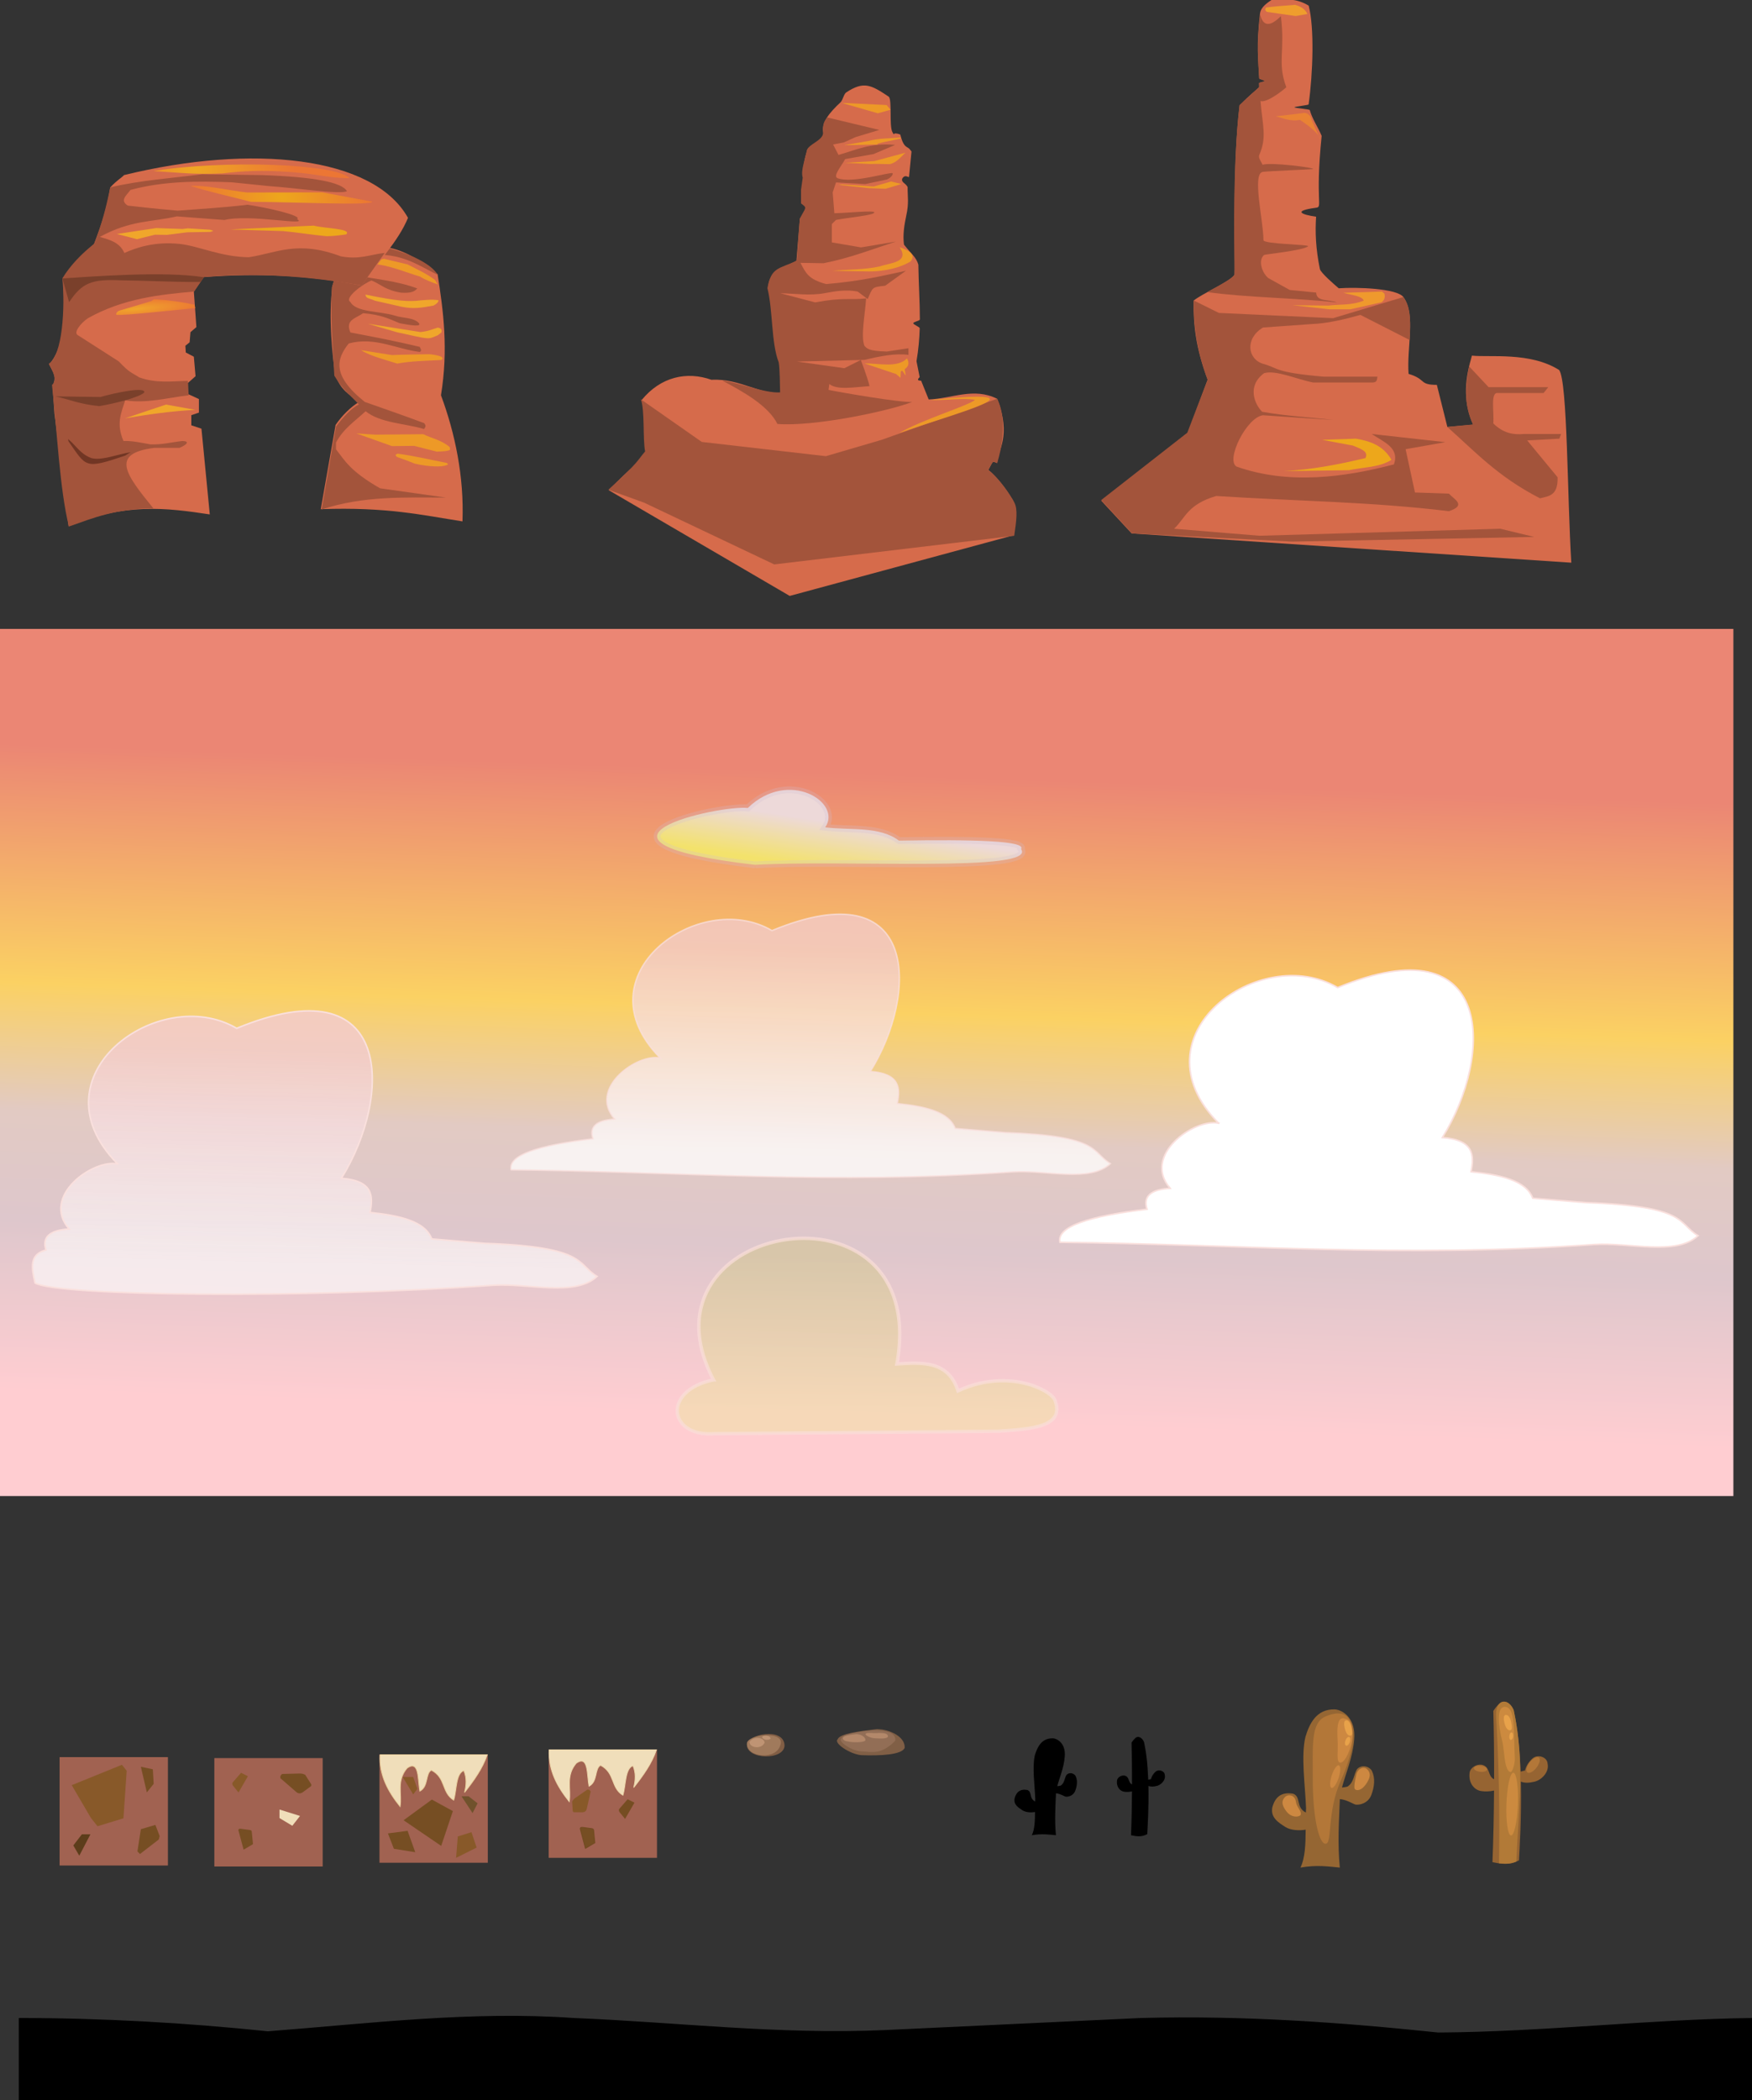 <?xml version="1.0" encoding="UTF-8" standalone="no"?>
<!-- Created with Inkscape (http://www.inkscape.org/) -->

<svg
   xmlns:dc="http://purl.org/dc/elements/1.1/"
   xmlns:cc="http://creativecommons.org/ns#"
   xmlns:rdf="http://www.w3.org/1999/02/22-rdf-syntax-ns#"
   xmlns:svg="http://www.w3.org/2000/svg"
   xmlns="http://www.w3.org/2000/svg"
   xmlns:xlink="http://www.w3.org/1999/xlink"
   xmlns:sodipodi="http://sodipodi.sourceforge.net/DTD/sodipodi-0.dtd"
   xmlns:inkscape="http://www.inkscape.org/namespaces/inkscape"
   width="1035"
   height="1240"
   viewBox="0 0 1035 1240"
   id="svg2"
   version="1.1"
   inkscape:version="0.91 r13725"
   sodipodi:docname="Background 3.svg">
  <rect x="0" y="0" width="1035" height="1240" fill="#333333" stroke="none"/>
  <defs
     id="defs4">
    <inkscape:path-effect
       bendpath-nodetypes="cc"
       vertical="false"
       scale_y_rel="false"
       prop_scale="1"
       bendpath="m 323.067,1873.807 c 98.506,-31.326 197.012,-28.596 295.517,34"
       is_visible="true"
       id="path-effect7058"
       effect="bend_path" />
    <linearGradient
       id="linearGradient4734"
       inkscape:collect="always">
      <stop
         id="stop4736"
         offset="0"
         style="stop-color:#eda71b;stop-opacity:1" />
      <stop
         id="stop4738"
         offset="1"
         style="stop-color:#ec7634;stop-opacity:1" />
    </linearGradient>
    <inkscape:path-effect
       bendpath-nodetypes="cc"
       vertical="false"
       scale_y_rel="false"
       prop_scale="1"
       bendpath="m 323.067,1873.807 c 98.506,-31.326 197.012,-28.596 295.517,34"
       is_visible="true"
       id="path-effect4446"
       effect="bend_path" />
    <inkscape:path-effect
       effect="bend_path"
       id="path-effect4395"
       is_visible="true"
       bendpath="m 323.067,1873.807 c 98.506,-31.326 197.012,-28.596 295.517,34"
       prop_scale="1"
       scale_y_rel="false"
       vertical="false"
       bendpath-nodetypes="cc" />
    <linearGradient
       inkscape:collect="always"
       id="linearGradient4610">
      <stop
         style="stop-color:#f3e26c;stop-opacity:1"
         offset="0"
         id="stop4612" />
      <stop
         style="stop-color:#edd9d9;stop-opacity:1"
         offset="1"
         id="stop4614" />
    </linearGradient>
    <linearGradient
       id="linearGradient4596"
       inkscape:collect="always">
      <stop
         id="stop4598"
         offset="0"
         style="stop-color:#f2cbcf;stop-opacity:0.817" />
      <stop
         id="stop4600"
         offset="1"
         style="stop-color:#ffffff;stop-opacity:0.611" />
    </linearGradient>
    <linearGradient
       inkscape:collect="always"
       id="linearGradient4568">
      <stop
         style="stop-color:#f2cbcf;stop-opacity:1"
         offset="0"
         id="stop4570" />
      <stop
         style="stop-color:#ffffff;stop-opacity:1"
         offset="1"
         id="stop4572" />
    </linearGradient>
    <linearGradient
       inkscape:collect="always"
       id="linearGradient4560">
      <stop
         style="stop-color:#d5c69d;stop-opacity:1"
         offset="0"
         id="stop4562" />
      <stop
         style="stop-color:#f2dcae;stop-opacity:1"
         offset="1"
         id="stop4564" />
    </linearGradient>
    <linearGradient
       inkscape:collect="always"
       id="linearGradient5599">
      <stop
         style="stop-color:#eb8674;stop-opacity:1"
         offset="0"
         id="stop5601" />
      <stop
         id="stop4618"
         offset="0.369"
         style="stop-color:#fbd163;stop-opacity:1" />
      <stop
         id="stop5607"
         offset="0.566"
         style="stop-color:#e2cac3;stop-opacity:1" />
      <stop
         style="stop-color:#dec7cc;stop-opacity:1"
         offset="0.736"
         id="stop5609" />
      <stop
         style="stop-color:#ffcdd1;stop-opacity:1"
         offset="1"
         id="stop5603" />
    </linearGradient>
    <linearGradient
       inkscape:collect="always"
       id="linearGradient5336">
      <stop
         style="stop-color:#f0a62b;stop-opacity:1;"
         offset="0"
         id="stop5338" />
      <stop
         style="stop-color:#ec7933;stop-opacity:1"
         offset="1"
         id="stop5340" />
    </linearGradient>
    <linearGradient
       inkscape:collect="always"
       id="linearGradient5320">
      <stop
         style="stop-color:#efa723;stop-opacity:1;"
         offset="0"
         id="stop5322" />
      <stop
         style="stop-color:#ec7634;stop-opacity:1"
         offset="1"
         id="stop5324" />
    </linearGradient>
    <clipPath
       clipPathUnits="userSpaceOnUse"
       id="clipPath4160">
      <rect
         style="opacity:0.234;fill:#5b6e89;fill-opacity:1;stroke:none;stroke-width:0.4;stroke-linecap:round;stroke-linejoin:miter;stroke-miterlimit:4;stroke-dasharray:none;stroke-opacity:1"
         id="rect4162"
         width="602.143"
         height="403.357"
         x="-1474.286"
         y="840.934"
         ry="1.25" />
    </clipPath>
    <linearGradient
       inkscape:collect="always"
       xlink:href="#linearGradient5599"
       id="linearGradient5605"
       x1="521.674"
       y1="625.752"
       x2="508.571"
       y2="1006.648"
       gradientUnits="userSpaceOnUse"
       gradientTransform="translate(-11.429,-356.668)" />
    <linearGradient
       inkscape:collect="always"
       xlink:href="#linearGradient4568"
       id="linearGradient4578"
       gradientUnits="userSpaceOnUse"
       gradientTransform="matrix(0.856,0,0,0.856,-525.886,-122.148)"
       x1="1140"
       y1="578.076"
       x2="1137.143"
       y2="718.076" />
    <linearGradient
       inkscape:collect="always"
       xlink:href="#linearGradient4596"
       id="linearGradient4594"
       gradientUnits="userSpaceOnUse"
       gradientTransform="matrix(0.911,0,0,0.911,-905.573,-95.71)"
       x1="1140"
       y1="578.076"
       x2="1137.143"
       y2="718.076" />
    <linearGradient
       inkscape:collect="always"
       xlink:href="#linearGradient4610"
       id="linearGradient4622"
       gradientUnits="userSpaceOnUse"
       gradientTransform="translate(-1121.085,-565.08)"
       x1="1585.714"
       y1="886.648"
       x2="1590"
       y2="859.505" />
    <clipPath
       clipPathUnits="userSpaceOnUse"
       id="clipPath4441">
      <rect
         style="opacity:0.409;fill:#563636;fill-opacity:1;stroke:none;stroke-width:4;stroke-linecap:round;stroke-linejoin:miter;stroke-miterlimit:4;stroke-dasharray:none;stroke-opacity:1"
         id="rect4443"
         width="811.429"
         height="608.571"
         x="3005.714"
         y="2269.505" />
    </clipPath>
    <linearGradient
       inkscape:collect="always"
       xlink:href="#linearGradient4560"
       id="linearGradient4722"
       gradientUnits="userSpaceOnUse"
       gradientTransform="matrix(0.804,0,0,0.804,-233.996,-485.278)"
       x1="884.286"
       y1="1293.791"
       x2="882.857"
       y2="1403.791" />
    <radialGradient
       inkscape:collect="always"
       xlink:href="#linearGradient4734"
       id="radialGradient7060"
       gradientUnits="userSpaceOnUse"
       gradientTransform="matrix(1.149,0.226,-0.194,0.809,-113.866,77.645)"
       cx="929.254"
       cy="1278.684"
       fx="929.254"
       fy="1278.684"
       r="45.962" />
    <radialGradient
       inkscape:collect="always"
       xlink:href="#linearGradient5320"
       id="radialGradient7062"
       gradientUnits="userSpaceOnUse"
       gradientTransform="matrix(0.863,0.688,-0.571,0.715,610.595,-203.792)"
       cx="884.894"
       cy="1260.165"
       fx="884.894"
       fy="1260.165"
       r="58.075" />
    <radialGradient
       inkscape:collect="always"
       xlink:href="#linearGradient5336"
       id="radialGradient7064"
       gradientUnits="userSpaceOnUse"
       gradientTransform="matrix(1.569,-0.124,0.018,0.228,-732.316,1188.484)"
       cx="846.429"
       cy="1336.189"
       fx="846.429"
       fy="1336.189"
       r="23.17" />
  </defs>
  <sodipodi:namedview
     id="base"
     pagecolor="#ffffff"
     bordercolor="#666666"
     borderopacity="1.0"
     inkscape:pageopacity="0.0"
     inkscape:pageshadow="2"
     inkscape:zoom="0.35355339"
     inkscape:cx="497.36501"
     inkscape:cy="471.92667"
     inkscape:document-units="px"
     inkscape:current-layer="layer1"
     showgrid="false"
     units="px"
     inkscape:snap-bbox="true"
     inkscape:bbox-nodes="true"
     inkscape:snap-global="false"
     inkscape:window-width="1366"
     inkscape:window-height="705"
     inkscape:window-x="-8"
     inkscape:window-y="-8"
     inkscape:window-maximized="1"
     showguides="false">
    <sodipodi:guide
       position="2206.173,-2012.224"
       orientation="1,0"
       id="guide5366" />
  </sodipodi:namedview>
  <g
     inkscape:label="Layer 1"
     inkscape:groupmode="layer"
     id="layer1"
     transform="translate(0,187.638)">
    <rect
       style="opacity:1;fill:url(#linearGradient5605);fill-opacity:1;stroke:none;stroke-width:0.5;stroke-linecap:round;stroke-linejoin:miter;stroke-miterlimit:4;stroke-dasharray:none;stroke-opacity:1"
       id="rect5589"
       width="1024"
       height="512"
       x="0"
       y="183.694"
       inkscape:export-filename="C:\Users\Vishwjeet\Downloads\Game-Graphics\my-background\bg_4\background.png"
       inkscape:export-xdpi="90.000008"
       inkscape:export-ydpi="90.000008" />
    <path
       sodipodi:nodetypes="cccccccccccc"
       inkscape:connector-curvature="0"
       id="path4576"
       d="m 390.008,437.045 c -48.296,-48.867 23.128,-100.472 66.047,-75.22 87.788,-36.308 86.314,37.967 58.097,83.17 17.378,1.287 17.825,9.628 15.9,18.958 16.573,1.669 30.606,4.926 34.247,14.677 l 29.354,2.446 c 56.96,1.954 50.892,11.411 62.378,18.346 -12.211,11.362 -38.02,3.687 -57.485,4.892 -106.87,7.596 -198.411,-0.137 -296.6,-1.223 -1.96,-8.696 16.047,-14.54 48.312,-18.346 -2.299,-7.163 2.095,-10.979 12.842,-11.619 -15.869,-18.161 13.28,-38.916 26.908,-36.081 z"
       style="opacity:0.754;fill:url(#linearGradient4578);fill-opacity:1;fill-rule:evenodd;stroke:#fae0dd;stroke-width:0.856px;stroke-linecap:butt;stroke-linejoin:miter;stroke-opacity:1"
       inkscape:export-filename="C:\Users\Vishwjeet\Downloads\Game-Graphics\my-background\bg_4\cloud3.png"
       inkscape:export-xdpi="90.000008"
       inkscape:export-ydpi="90.000008" />
    <path
       style="fill:#ffffff;fill-opacity:1;fill-rule:evenodd;stroke:#fae0dd;stroke-width:0.911px;stroke-linecap:butt;stroke-linejoin:miter;stroke-opacity:1"
       d="m 719.92,475.557 c -51.416,-52.025 24.622,-106.964 70.315,-80.08 93.461,-38.654 91.891,40.421 61.851,88.544 18.501,1.37 18.977,10.25 16.928,20.183 17.643,1.777 32.584,5.244 36.459,15.626 l 31.251,2.604 c 60.64,2.08 54.181,12.149 66.408,19.532 -13,12.097 -40.476,3.925 -61.2,5.208 -113.776,8.087 -211.232,-0.146 -315.765,-1.302 -2.087,-9.258 17.084,-15.479 51.434,-19.532 -2.447,-7.626 2.231,-11.689 13.672,-12.37 -16.894,-19.335 14.138,-41.431 28.647,-38.413 z"
       id="path4580"
       inkscape:connector-curvature="0"
       sodipodi:nodetypes="cccccccccccc" />
    <path
       sodipodi:nodetypes="cccccccccccc"
       inkscape:connector-curvature="0"
       id="path4592"
       d="m 69.502,499.616 c -51.416,-52.025 24.622,-106.964 70.315,-80.08 93.461,-38.654 91.891,40.421 61.851,88.544 18.501,1.37 18.977,10.25 16.928,20.183 17.643,1.777 32.584,5.244 36.46,15.626 l 31.251,2.604 c 60.64,2.08 54.181,12.149 66.408,19.532 -13,12.097 -40.476,3.925 -61.2,5.208 -113.776,8.087 -257.191,6.347 -270.813,-1.302 -2.087,-9.258 -3.475,-16.864 6.482,-19.532 -2.447,-7.626 2.231,-11.689 13.672,-12.37 -16.894,-19.335 14.138,-41.431 28.647,-38.413 z"
       style="fill:url(#linearGradient4594);fill-opacity:1;fill-rule:evenodd;stroke:#fae0dd;stroke-width:0.911px;stroke-linecap:butt;stroke-linejoin:miter;stroke-opacity:1"
       inkscape:export-filename="C:\Users\Vishwjeet\Downloads\Game-Graphics\my-background\bg_4\cloud2.png"
       inkscape:export-xdpi="90.000008"
       inkscape:export-ydpi="90.000008" />
    <path
       sodipodi:nodetypes="cccccc"
       inkscape:connector-curvature="0"
       id="path4620"
       d="m 446.058,322.996 c -118.249,-13.768 -21.492,-35.461 -4.286,-33.571 24.104,-23.4 55.967,-3.262 45.714,11.429 14.902,1.862 32.077,-0.82 43.571,7.857 44.038,-0.732 75.478,0.047 72.143,5 9.802,13.872 -104.629,6.198 -157.143,9.286 z"
       style="fill:url(#linearGradient4622);fill-opacity:1;fill-rule:evenodd;stroke:#cfbbcf;stroke-width:4;stroke-linecap:butt;stroke-linejoin:miter;stroke-miterlimit:4;stroke-dasharray:none;stroke-opacity:0.251"
       inkscape:export-filename="C:\Users\Vishwjeet\Downloads\Game-Graphics\my-background\bg_4\cloud1.png"
       inkscape:export-xdpi="90.000008"
       inkscape:export-ydpi="90.000008" />
    <g
       id="g4632"
       transform="translate(1767.517,-809.575)"
       inkscape:export-filename="C:\Users\Vishwjeet\Downloads\Game-Graphics\my-background\bg_4\rock1.png"
       inkscape:export-xdpi="90.000008"
       inkscape:export-ydpi="90.000008">
      <path
         sodipodi:nodetypes="ccccc"
         inkscape:connector-curvature="0"
         id="path4624"
         d="m -1272.614,1648.865 c -2.731,2.193 7.254,8.834 13.864,9.39 11.063,0.45 24.103,-0.181 25.671,-4.329 0.417,-6.234 -8.35,-10.967 -16.385,-11.028 -10.042,1.126 -22.257,2.696 -23.149,5.967 z"
         style="fill:#805f46;fill-opacity:1;fill-rule:evenodd;stroke:none;stroke-width:1px;stroke-linecap:butt;stroke-linejoin:miter;stroke-opacity:1" />
      <path
         style="fill:#926e56;fill-opacity:1;fill-rule:evenodd;stroke:none;stroke-width:1px;stroke-linecap:butt;stroke-linejoin:miter;stroke-opacity:1"
         d="m -1270.532,1648.346 c -2.218,1.781 5.893,7.176 11.263,7.629 3.71,0.201 7.891,0.95 11.559,-0.168 3.936,-1.2 7.938,-4.659 9.117,-6.25 0.339,-5.065 -6.605,-6.01 -13.133,-6.059 -8.158,0.915 -18.082,2.19 -18.807,4.848 z"
         id="path4630"
         inkscape:connector-curvature="0"
         sodipodi:nodetypes="ccsccc" />
      <path
         style="fill:#b3886a;fill-opacity:1;fill-rule:evenodd;stroke:none;stroke-width:1px;stroke-linecap:butt;stroke-linejoin:miter;stroke-opacity:1"
         d="m -1269.351,1647.821 c -0.904,0.726 0.394,2.122 2.583,2.307 2.428,0.679 9.681,0.877 10.512,-0.63 0.138,-2.065 -2.766,-3.633 -5.427,-3.653 -3.326,0.373 -7.372,0.893 -7.667,1.976 z"
         id="path4626"
         inkscape:connector-curvature="0"
         sodipodi:nodetypes="ccccc" />
      <path
         sodipodi:nodetypes="ccccc"
         inkscape:connector-curvature="0"
         id="path4628"
         d="m -1256.048,1645.678 c -0.904,0.726 2.715,2.39 4.904,2.575 2.428,0.143 7.36,0.609 8.19,-0.898 0.138,-2.065 -2.677,-2.204 -5.338,-2.224 -3.326,0.373 -7.461,-0.536 -7.757,0.548 z"
         style="fill:#b3886a;fill-opacity:1;fill-rule:evenodd;stroke:none;stroke-width:1px;stroke-linecap:butt;stroke-linejoin:miter;stroke-opacity:1" />
    </g>
    <g
       id="g4646"
       transform="translate(1673.149,-804.228)"
       inkscape:export-filename="C:\Users\Vishwjeet\Downloads\Game-Graphics\my-background\bg_4\rock2.png"
       inkscape:export-xdpi="90.000008"
       inkscape:export-ydpi="90.000008">
      <path
         sodipodi:nodetypes="ccc"
         inkscape:connector-curvature="0"
         id="path4638"
         d="m -1231.906,1646.704 c -0.132,9 22.223,9.358 22.223,0.379 -0.47,-10.968 -22.283,-6.451 -22.223,-0.379 z"
         style="fill:#815e45;fill-opacity:1;fill-rule:evenodd;stroke:none;stroke-width:1px;stroke-linecap:butt;stroke-linejoin:miter;stroke-opacity:1" />
      <path
         style="fill:#a07a5c;fill-opacity:1;fill-rule:evenodd;stroke:none;stroke-width:1px;stroke-linecap:butt;stroke-linejoin:miter;stroke-opacity:1"
         d="m -1231.906,1646.08 c -0.119,8.107 16.915,9.983 19.662,1.145 3.702,-9.151 -19.725,-6.614 -19.662,-1.145 z"
         id="path4640"
         inkscape:connector-curvature="0"
         sodipodi:nodetypes="ccc" />
      <path
         sodipodi:nodetypes="ccc"
         inkscape:connector-curvature="0"
         id="path4642"
         d="m -1230.402,1645.08 c 2.43,-3.424 8.336,-2.987 8.979,0.387 -1.974,4.382 -9.05,3.055 -8.979,-0.387 z"
         style="fill:#bf9474;fill-opacity:1;fill-rule:evenodd;stroke:none;stroke-width:1px;stroke-linecap:butt;stroke-linejoin:miter;stroke-opacity:1" />
      <path
         style="fill:#bf9474;fill-opacity:1;fill-rule:evenodd;stroke:none;stroke-width:1px;stroke-linecap:butt;stroke-linejoin:miter;stroke-opacity:1"
         d="m -1222.833,1641.918 c 1.897,-1.127 5.085,-0.223 4.892,1.259 -1.801,1.581 -5.49,0.164 -4.892,-1.259 z"
         id="path4644"
         inkscape:connector-curvature="0"
         sodipodi:nodetypes="ccc" />
    </g>
    <path
       sodipodi:nodetypes="ccccccc"
       inkscape:connector-curvature="0"
       id="path4720"
       d="m 421.503,627.093 c -49.245,-94.159 128.888,-123.808 108.341,-9.39 15.159,-0.945 30.352,-1.958 36.114,15.89 27.979,-13.058 53.131,-1.666 57.06,5.056 6.663,16.396 -13.641,17.382 -33.225,18.779 l -167.568,1.444 c -27.431,2.147 -31.197,-25.501 -0.722,-31.78 z"
       style="opacity:0.722;fill:url(#linearGradient4722);fill-opacity:1;fill-rule:evenodd;stroke:#f9ddd8;stroke-width:2.022px;stroke-linecap:butt;stroke-linejoin:miter;stroke-opacity:1"
       inkscape:export-filename="C:\Users\Vishwjeet\Downloads\Game-Graphics\my-background\bg_4\cloud4.png"
       inkscape:export-xdpi="90.000008"
       inkscape:export-ydpi="90.000008" />
    <g
       id="g5343"
       style="opacity:1"
       transform="matrix(0.974,0,0,0.974,-2025.262,-2250.11)"
       inkscape:export-filename="C:\Users\Vishwjeet\Downloads\Game-Graphics\my-background\bg_4\new\mountain_layer.png"
       inkscape:export-xdpi="90.000008"
       inkscape:export-ydpi="90.000008">
      <path
         style="fill:#d66b4b;fill-opacity:1;fill-rule:evenodd;stroke:none;stroke-width:1px;stroke-linecap:butt;stroke-linejoin:miter;stroke-opacity:1"
         d="m 2448.54,2414.688 c 15.433,-15.761 16.876,-15.405 18.282,-18.093 l 4.217,-4.499 c -1.041,-6.392 0.132,-24.596 -2.589,-31.996 11.552,-14.21 27.425,-17.64 42.407,-12.334 17.215,-1.07 30.803,9.9 45.768,8.371 l -0.332,-17.356 c -4.366,-11.329 -6.619,-26.445 -8.481,-37.774 -8.382,-18.205 6.661,-20.766 14.578,-25.407 l 2.067,-25.343 c 1.105,-2.435 4.069,-2.793 4.286,-5.545 0,0 -0.849,-4.813 -2.897,-5.552 l 0,-6.623 1.208,-9.163 c -0.842,-4.211 0.106,-9.311 1.689,-14.127 0.526,-4.703 11.785,-5.243 10.118,-10.675 -1.973,-6.429 3.792,-13.009 10.258,-19.026 1.439,-1.339 1.953,-5.051 3.506,-6.021 10.664,-7.04 15.113,-4.479 25.776,2.635 2.083,2.01 0.126,17.846 2.209,21.463 1.861,3.176 -1.069,-0.613 4.751,1.457 0.79,2.857 1.65,6.219 3.914,7.561 1.989,1.202 1.352,0.857 2.9,2.723 l -1.515,15.509 c -1.263,-0.175 -2.382,-1.403 -3.946,0.631 -1.242,2.522 1.838,2.897 3.106,5.418 -0.064,5.722 0.884,9.667 -0.797,17.146 -1.253,5.996 -2.187,11.739 -1.425,17.735 4.334,5.564 7.406,7.568 8.733,12.146 0.153,11.954 0.913,22.462 0.913,33.198 0,0.922 -3.953,1.408 -3.968,2.334 -0.014,0.879 3.909,2.198 3.882,3.082 -0.196,6.358 -0.75,12.889 -1.952,19.93 l 1.916,9.61 c -1.229,1.267 -1.718,2.27 0.875,2.171 l 4.596,11.401 c 14.286,-0.522 27.322,-7.522 41.607,-0.357 8.659,23.043 0.294,30.534 -0.041,38.921 -3.379,-1.087 -2.006,-1.882 -5.385,4.156 5.425,4.316 10.331,11.141 14.694,18.032 4.875,7.701 -2.912,17.138 0.574,21.602 l -135.734,36.753 z"
         id="path4419"
         inkscape:connector-curvature="0"
         sodipodi:nodetypes="cccccccccccccccssccccccccccccssscccccccsccc" />
      <path
         sodipodi:nodetypes="ccccccccccccccccccccccccccccccccccccccccccccccccccccccccsc"
         inkscape:connector-curvature="0"
         id="path4421"
         d="m 2581.024,2188.711 31.63,7.576 -14.395,4.356 -6.997,3.174 -6.64,1.309 3.283,6.314 c 10.53,-2.939 19.425,-7.513 34.345,-6.061 l -13.132,5.556 -17.172,3.03 c -2.246,4.278 -7.766,10.375 -4.546,11.617 8.878,3.418 32.146,-4.099 33.335,-3.03 0.345,1.254 -1.59,2.923 -3.409,3.788 l -13.258,2.778 -17.678,-1.01 -2.02,6.061 1.01,12.627 c 8.081,-0.168 24.143,-1.897 24.244,-0.505 -0.021,1.771 -15.427,3.032 -23.233,4.546 l -2.525,2.525 0,11.112 17.678,3.03 21.213,-3.535 c -14.303,4.549 -27.202,9.801 -43.942,13.132 l -13.999,-0.24 c 3.326,6.34 4.782,9.893 15.515,12.867 21.244,-1.77 34.363,-5.017 48.487,-8.081 l -12.627,9.091 c -8.226,0.884 -7.42,0.911 -10.607,8.081 l -6.061,-4.546 c -6.734,-1.349 -13.469,-0.291 -20.203,1.01 -8.923,1.615 -17.846,0.188 -26.769,0 l 21.213,5.556 c 17.601,-3.277 20.276,-1.241 30.882,-2.419 -0.673,9.933 -3.281,22.579 -1.083,28.683 1.52,1.582 2.332,3.258 13.637,3.535 l 13.132,-2.02 0,4.041 c -8.08,-1.097 -17.364,0.814 -26.769,3.03 l -40.911,1.01 28.789,4.041 9.999,-5.003 c 2.876,7.595 5.57,15.866 5.156,15.893 -9.149,0.562 -19.48,2.527 -24.246,-1.293 l -0.505,3.535 c 7.576,1.583 43.184,7.733 50.76,7.324 -14.768,5.717 -59.828,15.09 -81.761,13.331 -5.438,-10.987 -20.878,-19.649 -33.364,-26.232 8.898,0.809 25.884,7.771 34.994,7.097 -0.151,-3.725 -0.112,-14.259 -0.863,-18.272 -4.581,-11.7 -3.446,-31.409 -6.831,-44.903 2.357,-12.813 6.764,-11.567 17.808,-16.632 l 1.894,-25.633 c 3.564,-6.956 4.624,-6.17 0.695,-9.091 l 10e-5,-8.334 1.01,-7.324 c -1.388,-4.269 1.601,-11.346 2.532,-16.609 1.148,-3.785 9.871,-5.935 9.796,-10.555 -0.083,-5.118 0.172,-6.204 2.509,-9.328 z"
         style="fill:#a3543b;fill-opacity:1;fill-rule:evenodd;stroke:none;stroke-width:1px;stroke-linecap:butt;stroke-linejoin:miter;stroke-opacity:1" />
      <path
         sodipodi:nodetypes="cccccccscccccc"
         inkscape:connector-curvature="0"
         id="path4423"
         d="m 2468.007,2359.59 36.969,25.843 75.256,8.632 33.841,-9.918 69.953,-24.852 c 3.244,5.494 6.056,19.491 0.109,38.965 -2.935,-0.954 -2.055,-2.127 -5.401,4.128 7.244,5.995 12.998,14.428 15.864,19.916 2.096,4.015 1.221,10.941 -0.126,20.019 l -145.553,17.356 -78.792,-37.376 -21.81,-7.897 c 18.648,-16.884 17.691,-17.881 22.275,-23.208 -1.459,-7.548 -0.115,-25.07 -2.584,-31.608 z"
         style="fill:#a3543b;fill-opacity:1;fill-rule:evenodd;stroke:none;stroke-width:1px;stroke-linecap:butt;stroke-linejoin:miter;stroke-opacity:1" />
      <path
         inkscape:connector-curvature="0"
         id="path4425"
         d="m 2589.801,2179.894 27.294,1.311 2.321,2.857 -7.678,2.143 z"
         style="fill:#ed9927;fill-opacity:1;fill-rule:evenodd;stroke:none;stroke-width:1px;stroke-linecap:butt;stroke-linejoin:miter;stroke-opacity:1"
         sodipodi:nodetypes="ccccc" />
      <path
         sodipodi:nodetypes="cccccc"
         inkscape:connector-curvature="0"
         id="path4427"
         d="m 2591.278,2205.553 14.727,-2.556 c 6.492,-1.765 12.984,-1.453 19.476,-2.143 l 0,0.714 c -5.794,1.294 -15.56,2.929 -13.773,3.571 z"
         style="fill:#ed9927;fill-opacity:1;fill-rule:evenodd;stroke:none;stroke-width:1px;stroke-linecap:butt;stroke-linejoin:miter;stroke-opacity:1" />
      <path
         sodipodi:nodetypes="cccccc"
         inkscape:connector-curvature="0"
         id="path4429"
         d="m 2591.776,2216.251 17.906,-1.09 18.883,-5.08 c -2.446,2.032 -5.295,6.111 -9.641,6.957 -3.548,-0.043 -7.711,-0.24 -11.443,-0.087 z"
         style="fill:#ed9927;fill-opacity:1;fill-rule:evenodd;stroke:none;stroke-width:1px;stroke-linecap:butt;stroke-linejoin:miter;stroke-opacity:1" />
      <path
         inkscape:connector-curvature="0"
         id="path4431"
         d="m 2587.948,2229.574 1.992,-0.253 19.347,1.263 10.465,-3.03 6.322,1.515 -9.69,2.904 -10.085,-0.379 z"
         style="fill:#ed9927;fill-opacity:1;fill-rule:evenodd;stroke:none;stroke-width:1px;stroke-linecap:butt;stroke-linejoin:miter;stroke-opacity:1"
         sodipodi:nodetypes="cccccccc" />
      <path
         sodipodi:nodetypes="cccccc"
         inkscape:connector-curvature="0"
         id="path4433"
         d="m 2584.214,2281.702 c 9.554,-0.883 18.938,-0.576 28.663,-2.652 6.4,-2.276 18.262,-2.307 12.122,-11.617 4.178,1.406 10.743,4.1 6.44,8.713 -8.998,5.241 -20.256,5.959 -24.875,5.935 z"
         style="fill:#ed9927;fill-opacity:1;fill-rule:evenodd;stroke:none;stroke-width:1px;stroke-linecap:butt;stroke-linejoin:miter;stroke-opacity:1" />
      <path
         sodipodi:nodetypes="ccssscccc"
         inkscape:connector-curvature="0"
         id="path4435"
         d="m 2603.59,2337.818 c 9.178,-0.031 20.049,2.862 25.841,-3.018 1.347,2.351 1.361,4.569 -1.34,6.515 -0.21,0.151 0.725,3.47 0.482,3.618 -0.298,0.181 -1.783,-2.809 -2.134,-2.633 -0.24,0.12 -0.492,0.239 -0.757,0.357 l -0.179,3.929 -2.679,-2.321 z"
         style="fill:#ed9927;fill-opacity:1;fill-rule:evenodd;stroke:none;stroke-width:1px;stroke-linecap:butt;stroke-linejoin:miter;stroke-opacity:1" />
      <path
         sodipodi:nodetypes="ccccc"
         inkscape:connector-curvature="0"
         id="path4437"
         d="m 2624.753,2380.027 c 13.79,-8.1 41.876,-16.554 45.95,-20.073 -6.76,-1.447 -19.453,0.559 -27.113,0.011 76.166,-7.566 13.178,8.605 -18.837,20.061 z"
         style="fill:#ed9927;fill-opacity:1;fill-rule:evenodd;stroke:none;stroke-width:1px;stroke-linecap:butt;stroke-linejoin:miter;stroke-opacity:1" />
    </g>
    <g
       id="g4604"
       transform="matrix(0.967,0,0,0.967,-806.16,-2111.962)"
       inkscape:export-filename="C:\Users\Vishwjeet\Downloads\Game-Graphics\my-background\bg_4\new\mountain_layer.png"
       inkscape:export-xdpi="90.000008"
       inkscape:export-ydpi="90.000008">
      <g
         transform="translate(-543.891,-1069.357)"
         id="g4511">
        <g
           id="g4508">
          <path
             style="fill:#d66b4b;fill-opacity:1;fill-rule:evenodd;stroke:none;stroke-width:1;stroke-linecap:butt;stroke-linejoin:miter;stroke-miterlimit:4;stroke-dasharray:none;stroke-opacity:1"
             d="m 2050.355,3365.061 52.857,-41.429 12.143,-32.5 c -7.314,-19.482 -8.774,-33.43 -8.571,-48.214 4.135,-3.722 23.088,-12.096 24.925,-15.807 0.617,-16.279 -1.334,-67.748 3.189,-103.495 6.875,-6.942 8.531,-7.842 11.908,-11.025 0,-0.85 0.01,-1.669 0.012,-2.46 0,-0.482 3.365,-0.865 3.369,-1.327 0,-0.512 -3.321,-1.101 -3.345,-1.59 -0.65,-13.35 -1.787,-18.974 0.49,-39.714 0.627,-4.093 4.469,-6.4 8.023,-8.867 7.619,0.37 14.077,-0.46 21.696,4.156 3.519,13.379 2.656,41.017 -0.035,60.322 -0.058,0.417 -8.657,1.337 -8.646,1.749 0.013,0.486 9.338,1.215 9.352,1.688 1.581,5.652 4.865,10.053 7.259,15.781 -4.167,40.964 0.976,43.436 -3.571,43.886 -14.211,1.912 -8.822,4.156 0.18,5.465 -0.603,9.24 -0.272,19.451 2.336,32.038 0.702,2.341 8.549,9.175 11.492,11.667 10.777,-0.809 35.854,0.016 39.579,5.463 7.619,10.857 1.891,30.357 3.082,46.786 11.092,3.357 6.184,6.712 17.276,6.714 l 6.429,25.714 15.714,-1.429 c -6.862,-15.704 -4.488,-29.098 -0.714,-42.143 10.69,1.203 35.522,-2.433 53.283,8.781 5.165,6.963 4.957,78.403 7.431,117.648 l -268.572,-17.857 z"
             id="path4456"
             inkscape:connector-curvature="0"
             sodipodi:nodetypes="cccccccssscccsscccccccccccccccc" />
        </g>
        <path
           style="fill:#a3543b;fill-opacity:1;fill-rule:evenodd;stroke:none;stroke-width:1px;stroke-linecap:butt;stroke-linejoin:miter;stroke-opacity:1"
           d="m 2106.76,3242.786 15.468,7.639 69.751,3.203 42.928,-12.907 c 3.464,5.13 4.789,10.397 3.802,26.223 l -30.033,-15.313 c -9.635,2.693 -20.352,5.257 -29.554,5.568 l -30,2.143 c -11.079,6.699 -9.462,19.177 0,22.143 9.773,2.619 6.402,5.238 37.143,7.857 l 32.857,0 c -0.504,1.415 0.102,3.384 -2.857,3.571 l -36.428,0 c -10,-1.905 -22.651,-7.786 -30,-5.714 -10.549,7.748 -5.955,18.742 -1.252,23.579 14.465,2.607 28.93,3.326 43.395,4.993 l -42.857,-2.857 c -9.989,1.167 -23.007,27.469 -16.096,31.349 31.839,11.226 66.015,6.497 96.096,-1.349 3.634,-10.269 -6.396,-13.707 -13.572,-18.571 l 45,5 -24.286,4.286 5.714,26.429 20.714,0.714 c 3.403,3.571 10.959,7.143 0,10.714 -47.381,-5.802 -94.762,-6.191 -142.143,-9.286 -17.471,5.183 -18.566,13.096 -25.714,20 l 52.143,4.286 147.143,-4.286 20.714,5 -147.857,2.857 -97.857,-5 -18.817,-20.379 52.593,-41.093 12.399,-32.301 c -5.619,-15.024 -8.641,-31.117 -8.537,-48.498 z"
           id="path4462"
           inkscape:connector-curvature="0"
           sodipodi:nodetypes="cccccccccccccccccccccccccccccccccccc" />
        <path
           style="fill:#a3543b;fill-opacity:1;fill-rule:evenodd;stroke:none;stroke-width:1px;stroke-linecap:butt;stroke-linejoin:miter;stroke-opacity:1"
           d="m 2275.059,3283.048 11.92,12.723 36.429,0 -2.857,3.571 -27.857,0 c -4.842,-0.811 -2.241,11.775 -2.857,18.571 6.191,6.049 12.381,7 18.571,6.429 l 22.857,0 -1.071,2.857 -19.643,1.071 18.572,22.5 c 0.343,11.462 -5.563,11.468 -10.714,12.857 -25.804,-13.158 -39.833,-28.67 -56.696,-43.616 l 15.759,-1.473 c -5.83,-12.04 -4.542,-23.783 -2.411,-35.491 z"
           id="path4464"
           inkscape:connector-curvature="0"
           sodipodi:nodetypes="ccccccccccccccc" />
        <path
           style="fill:#eda71b;fill-opacity:1;fill-rule:evenodd;stroke:none;stroke-width:1px;stroke-linecap:butt;stroke-linejoin:miter;stroke-opacity:1"
           d="m 2185.299,3327.907 18.688,3.493 c 6.707,2.591 9.354,4.054 7.778,7.639 -16.629,3.972 -33.259,7.143 -49.888,7.964 l 39.674,-0.554 c 9.618,-1.973 18.281,-1.61 26.087,-6.301 -4.76,-8.36 -12.3,-11.363 -21.73,-12.949 z"
           id="path4472"
           inkscape:connector-curvature="0"
           sodipodi:nodetypes="cccccccc" />
      </g>
      <path
         sodipodi:nodetypes="ccccscsccsscccccccccccc"
         inkscape:connector-curvature="0"
         id="path4458"
         d="m 1603.547,1999.15 c 1.845,6.653 5.643,7.629 12.624,0.712 2.722,21.189 -2.342,28.407 3.33,43.401 -3.059,2.776 -12.174,9.632 -15.777,8.416 1.18,14.778 4.047,21.861 -0.702,32.828 -0.817,1.886 0.97,3.828 2.001,6.139 4.038,-1.83 32.778,1.776 30.714,2.604 -0.342,0.137 -28.85,1.318 -30.488,1.68 -6.911,0.649 0.205,29.414 0.289,41.694 0.011,2.495 28.421,2.58 27.24,3.743 -2.562,2.524 -26.353,4.915 -26.816,5.282 -3.643,2.882 -1.784,10.335 2.434,14.075 l 13.202,7.332 16.14,1.58 c 0.117,5.724 7.616,4.037 12.688,6.044 -23.757,-2.724 -55.993,-3.02 -79.25,-6.351 11.086,-6.024 13.726,-7.356 16.846,-10.616 -0.745,-27.26 -0.875,-69.965 2.865,-103.488 l 12.054,-11.066 -0.182,-2.482 c 3.874,-1.489 5.384,-0.567 0.198,-2.674 -1.728,-22.462 -0.154,-31.303 0.589,-38.854 z"
         style="fill:#a3543b;fill-opacity:1;fill-rule:evenodd;stroke:none;stroke-width:1px;stroke-linecap:butt;stroke-linejoin:miter;stroke-opacity:1" />
      <path
         sodipodi:nodetypes="cccccc"
         inkscape:connector-curvature="0"
         id="path4466"
         d="m 1607.095,1994.608 c -0.642,0.884 -0.737,1.768 0.595,2.652 l 17.551,2.525 7.14,-1.263 c -1.186,-2.603 -3.613,-4.503 -7.437,-5.556 -8.014,0.547 -14.195,1.094 -17.849,1.641 z"
         style="fill:#ef9d2d;fill-opacity:1;fill-rule:evenodd;stroke:none;stroke-width:1px;stroke-linecap:butt;stroke-linejoin:miter;stroke-opacity:1" />
      <path
         sodipodi:nodetypes="cccccc"
         inkscape:connector-curvature="0"
         id="path4468"
         d="m 1613.08,2061.024 16.305,-1.921 c 2.839,-0.855 5.265,1.724 5.505,4.116 l 5.581,12.349 c -0.672,-4.548 -10.621,-11.008 -12.576,-12.349 -5.962,1.033 -9.838,-0.929 -14.815,-2.196 z"
         style="fill:#e98234;fill-opacity:1;fill-rule:evenodd;stroke:none;stroke-width:1px;stroke-linecap:butt;stroke-linejoin:miter;stroke-opacity:1" />
      <path
         sodipodi:nodetypes="cccccccccc"
         inkscape:connector-curvature="0"
         id="path4470"
         d="m 1654.362,2168.767 c 4.641,1.398 11.569,1.883 12.408,4.798 -7.489,2.981 -14.452,2.139 -21.654,3.03 l -21.897,-0.253 22.627,2.525 12.652,0 19.221,-4.293 c 2.136,-1.768 2.135,-3.535 1.703,-5.303 l -1.46,-1.263 z"
         style="fill:#ef992d;fill-opacity:1;fill-rule:evenodd;stroke:none;stroke-width:1px;stroke-linecap:butt;stroke-linejoin:miter;stroke-opacity:1" />
    </g>
    <path
       style="fill:#000000;fill-opacity:1;fill-rule:evenodd;stroke:none;stroke-width:0.5;stroke-linecap:butt;stroke-linejoin:miter;stroke-miterlimit:4;stroke-dasharray:none;stroke-opacity:1"
       d="m 621.989,838.748 c -6.696,-0.157 -9.171,5.173 -10.628,9.95 -1.649,7.01 -0.115,17.186 0.225,25.779 -0.029,0.522 -0.049,1.052 -0.066,1.585 -3.756,-1.927 -1.633,-5.62 -4.572,-6.812 -4.306,-0.77 -6.584,1.228 -7.577,4.975 -0.653,3.654 2.106,5.38 4.834,7.123 1.927,1.136 4.809,1.294 7.242,0.908 -0.031,5.169 -0.185,10.214 -1.895,13.704 5.906,-1.054 10.283,-0.373 14.247,0 -0.855,-8.996 -0.289,-16.57 0,-24.423 0.003,-0.11 0.01,-0.221 0.017,-0.333 2.394,0.164 4.874,1.772 5.636,1.964 1.315,0.25 4.593,-0.344 5.768,-3.505 1.115,-3.032 1.441,-5.938 0.225,-8.594 -0.578,-1.325 -3.274,-2.728 -5.342,-0.791 -1.25,1.71 -1.147,5.027 -3.59,6.417 -0.695,0.182 -1.332,0.272 -1.935,0.299 1.331,-4.967 3.937,-10.977 4.421,-17.394 0.685,-7.557 -4.077,-10.673 -7.01,-10.854 z"
       id="path4534"
       inkscape:connector-curvature="0"
       inkscape:export-filename="C:\Users\Vishwjeet\Downloads\Game-Graphics\my-background\bg_4\cactus_shadow1.png"
       inkscape:export-xdpi="90.000008"
       inkscape:export-ydpi="90.000008" />
    <g
       id="g7139"
       transform="translate(-539.477,-1393.372)"
       inkscape:export-filename="C:\Users\Vishwjeet\Downloads\Game-Graphics\my-background\bg_4\new\mountain_layer.png"
       inkscape:export-xdpi="90.000008"
       inkscape:export-ydpi="90.000008">
      <g
         transform="translate(-80,22)"
         id="g7129">
        <path
           style="fill:#d66b4b;fill-opacity:1;fill-rule:evenodd;stroke:none;stroke-width:1px;stroke-linecap:butt;stroke-linejoin:miter;stroke-opacity:1"
           d="m 808.982,1484.374 c 39.141,-1.38 59.858,3.492 83.707,7.208 0.977,-26.466 -4.359,-51.988 -12.707,-74.458 4.406,-27.215 1.448,-49.521 -2,-71.5 -18.16,-15.211 -36.851,-22.809 -57,-9.5 l -5,16 c -2.731,17.5 0.011,43.75 1.5,52.5 2.774,9.284 8.697,12.273 14,16.5 -4.697,2.864 -9.719,7.641 -13.75,13.5 z"
           id="path7006"
           inkscape:connector-curvature="0"
           sodipodi:nodetypes="cccccccccc" />
        <path
           style="fill:#a3543b;fill-opacity:1;fill-rule:evenodd;stroke:none;stroke-width:1px;stroke-linecap:butt;stroke-linejoin:miter;stroke-opacity:1"
           d="m 809.475,1484.544 c 24.5,-8.105 49,-7.072 73.5,-7 l -39,-5.5 c -17.901,-10.305 -20.689,-16.292 -26,-23 l 0,-4 c 4.4,-8.317 11.375,-12.771 17.5,-18.5 8.604,6.975 22.909,7.109 34.5,10.5 0.674,-0.974 1.579,-1.882 0,-3.5 -14.093,-5.245 -23.575,-8.441 -35,-12.5 -20.064,-16.034 -16.39,-25.698 -9.5,-34.5 15.226,-4.158 28.012,3.276 42,5 1.582,-1 0.211,-2 0,-3 -14.555,-3.5 -27.738,-5.97 -41,-8.5 -3.222,-7.505 3.163,-8.28 7.5,-11.375 10.583,0.819 15.728,3.452 21.5,5.875 7.383,1.446 13.036,2.188 11.5,0 -3.156,-3.479 -9.688,-2.858 -14.375,-4.5 -8.731,-2.652 -22.817,-1.839 -26.125,-8 -4.116,-2.501 8.627,-11.443 12.5,-12.688 5.833,2.396 8.1,5.683 17.5,7.188 6.323,0.429 8.089,-0.964 9.5,-2.5 -12.333,-4.611 -24.667,-5.333 -37,-8 -2.344,-2.516 7.719,-7.79 13,-12 16.569,0.097 24.853,6.535 36.088,11.967 -4.254,-7.532 -20.991,-14.378 -33.508,-16.702 -12.704,-0.705 -20.921,6.487 -25.706,13.485 l -3.375,10.75 c -0.849,17.333 0.568,34.667 1.5,52 5.094,8.536 9.706,11.768 14.5,17 -4.7,2.337 -9.131,7.36 -13.5,13 z"
           id="path7008"
           inkscape:connector-curvature="0"
           sodipodi:nodetypes="ccccccccccccccccccccccccccccccc" />
        <path
           style="fill:#ed9927;fill-opacity:1;fill-rule:evenodd;stroke:none;stroke-width:1px;stroke-linecap:butt;stroke-linejoin:miter;stroke-opacity:1"
           d="m 839.107,1339.514 c 10.41,0.676 19.142,4.774 28.533,7.529 3.33,2.11 6.889,3.312 10.416,4.639 l -1.51,-2.588 c -5.23,-3.927 -10.828,-6.388 -16.324,-9.252 l -13.892,-3.302 c -2.75,0.595 -5.584,1.092 -7.223,2.974 z"
           id="path7018"
           inkscape:connector-curvature="0"
           sodipodi:nodetypes="ccccccc" />
        <path
           sodipodi:nodetypes="ccccccc"
           inkscape:connector-curvature="0"
           id="path7020"
           d="m 835.349,1357.668 c 18.575,3.808 25.549,4.368 32.775,3.399 4.535,-0.294 6.021,-0.604 10.328,-0.116 0.282,1.212 -1.463,2.446 -2.857,3.203 -7.505,1.397 -11.831,2.075 -18.818,0.721 l -15.912,-3.622 c -3.25,-1.574 -5.22,-1.047 -5.516,-3.585 z"
           style="fill:#f0a62b;fill-opacity:1;fill-rule:evenodd;stroke:none;stroke-width:1px;stroke-linecap:butt;stroke-linejoin:miter;stroke-opacity:1" />
        <path
           style="fill:#f0a62b;fill-opacity:1;fill-rule:evenodd;stroke:none;stroke-width:1px;stroke-linecap:butt;stroke-linejoin:miter;stroke-opacity:1"
           d="m 836.76,1374.887 31.047,4.897 c 5.121,-0.497 7.013,-1.693 10.259,-2.596 2.378,0.316 2.462,1.499 2.19,2.817 l -2.06,1.637 c -2.045,0.872 -4.062,1.914 -6.119,1.816 -4.009,-0.185 -11.861,-2.317 -17.791,-3.476 z"
           id="path7022"
           inkscape:connector-curvature="0"
           sodipodi:nodetypes="cccccccc" />
        <path
           style="fill:#ed9927;fill-opacity:1;fill-rule:evenodd;stroke:none;stroke-width:1px;stroke-linecap:butt;stroke-linejoin:miter;stroke-opacity:1"
           d="m 832.732,1390.502 18.266,2.885 c 7.414,-0.308 14.758,-0.356 22.131,-0.509 2.491,0.257 4.967,0.568 7.251,1.591 0.747,0.824 0.805,1.488 -0.497,1.836 -8.623,0.5 -17.357,0.534 -25.722,2.113 -7.502,-2.412 -15.705,-4.38 -21.429,-7.915 z"
           id="path7024"
           inkscape:connector-curvature="0"
           sodipodi:nodetypes="ccccccc" />
        <path
           style="fill:#ed9927;fill-opacity:1;fill-rule:evenodd;stroke:none;stroke-width:1px;stroke-linecap:butt;stroke-linejoin:miter;stroke-opacity:1"
           d="m 830.005,1439.641 11.022,0.728 28.517,-0.259 c 5.219,2.557 10.822,3.474 15.658,7.672 -0.184,0.696 0.95,1.748 -1.028,1.961 -1.238,0.48 -4.097,0.525 -6.606,0.663 l -13.43,-3.411 -13.121,0.131 z"
           id="path7026"
           inkscape:connector-curvature="0"
           sodipodi:nodetypes="ccccccccc" />
        <path
           style="fill:#ed9927;fill-opacity:1;fill-rule:evenodd;stroke:none;stroke-width:1px;stroke-linecap:butt;stroke-linejoin:miter;stroke-opacity:1"
           d="m 853.925,1453.511 c -1.58,-1.401 -0.179,-1.482 0.431,-1.913 10.512,1.408 19.415,3.636 29.063,5.485 0.596,0.519 1.232,1.042 -0.302,1.339 -2.279,1.034 -9.785,1.112 -18.59,-0.928 -3.41,-1.41 -6.991,-2.706 -10.602,-3.983 z"
           id="path7028"
           inkscape:connector-curvature="0"
           sodipodi:nodetypes="cccccc" />
      </g>
      <g
         id="g7108">
        <path
           style="fill:#d66b4b;fill-opacity:1;fill-rule:evenodd;stroke:none;stroke-width:1px;stroke-linecap:butt;stroke-linejoin:miter;stroke-opacity:1"
           d="m 580,1516.444 -8.375,-66.832 -1.125,-16.25 c 2.729,-4.832 0.385,-7.729 -2,-12.5 7.898,-8.552 9.893,-25.198 8.125,-50.75 5.275,-7.813 11.793,-14.071 18.375,-20.25 4.166,-10.739 7.732,-21.091 9.602,-33.47 4.451,-4.726 6.401,-5.373 8.146,-7.276 75.458,-18.499 147.381,-11.247 167.751,25.246 -5.663,13.917 -18.239,26.682 -27.5,40 -30.735,-6.196 -61.849,-7.467 -93.25,-5 l -5.75,8.5 1.5,21 -3.5,3 -0.5,6 -2.5,2 0.237,4 4.763,2.5 1,11.5 -4.5,4 0,6.5 6.5,3 0,8 -4.5,1.5 0,6 6,2 4.914,50.607 c -25.975,-3.958 -50.32,-6.865 -83.414,6.975 z"
           id="path6994"
           inkscape:connector-curvature="0"
           sodipodi:nodetypes="cccccccccccccccccccccccccccc" />
        <path
           style="fill:#a3543b;fill-opacity:1;fill-rule:evenodd;stroke:none;stroke-width:1px;stroke-linecap:butt;stroke-linejoin:miter;stroke-opacity:1"
           d="m 580.19,1516.623 c 14.252,-5.007 27.589,-10.563 49.875,-10.75 -16.058,-19.785 -25.963,-32.347 0.491,-35.689 l 14.912,0 c 5.229,-2.215 5.76,-4.018 1.74,-4.056 -6.255,0.667 -12.051,2.254 -18.768,1.997 -5.333,-0.904 -10.667,-2.197 -16,-2 -4.568,-10.45 -1.202,-16.934 1,-24 12.684,1.952 25.028,-1.554 37.5,-3 l -0.5,-8.5 c -9.705,0.192 -18.632,1.552 -28.763,-2.091 -4.602,-3.014 -5.453,-2.418 -12.055,-9.434 l -24.182,-15.475 c -2.775,-1.457 1.746,-7.182 6,-10 20.959,-11.809 42.964,-13.986 62.725,-15.754 l 5.803,-8.569 c 30.144,-2.763 62.595,-0.442 93.149,5.003 l 13.646,-19.238 c -8.59,0.922 -14.698,4.093 -25.823,2.058 -25.952,-9.742 -38.107,-1.924 -54.5,0.5 -16.539,-0.193 -29.554,-6.646 -40.773,-7.858 -14.787,-1.597 -25.93,2.264 -32.727,5.358 -2.647,-6.227 -8.606,-7.819 -14.5,-9.5 18.284,-10.049 30.827,-8.697 45.5,-12.125 l 28.125,2.125 c 15.165,-3.659 50.582,3.842 42.875,-0.5 3.735,-2.104 -19.313,-7.118 -29.25,-8.5 -13.75,1.646 -27.5,2.483 -41.25,3.5 -18.2,-1.598 -19.81,-2.01 -29.5,-3 -4.679,-3.064 -1.171,-5.536 1.625,-9.25 19.609,-5.275 39.624,-5.285 59.698,-4.513 l 22.177,2.263 c 15.333,1 42.095,5.117 46,3 -2.925,-5.299 -19.734,-8.444 -50,-9.5 l -35.5,-0.5 c -18.167,2.33 -36.629,3.552 -54.332,7.739 -2.282,11.226 -4.796,21.099 -9.418,33.261 -7.107,5.559 -14.106,12.603 -18.875,20.5 1.71,16.649 0.096,45.759 -8,50.375 3.966,6.983 4.597,10.361 1.875,12.5 2.981,26.587 4.549,61.831 10,83.622 z"
           id="path7004"
           inkscape:connector-curvature="0"
           sodipodi:nodetypes="ccccccccccccccccccccscccccccccccccccccccc" />
        <path
           style="fill:#7a402b;fill-opacity:1;fill-rule:evenodd;stroke:none;stroke-width:1px;stroke-linecap:butt;stroke-linejoin:miter;stroke-opacity:1"
           d="m 659.915,1369.442 c -23.254,-3.774 -65.615,-0.428 -83.594,0.69 l 3.979,14.04 c 7.61,-11.421 13.151,-13.737 30.733,-12.919 14.592,0.124 31.885,1.127 46.907,0.955 z"
           id="path7040"
           inkscape:connector-curvature="0"
           sodipodi:nodetypes="cccccc" />
        <path
           style="fill:#7a402b;fill-opacity:1;fill-rule:evenodd;stroke:none;stroke-width:1px;stroke-linecap:butt;stroke-linejoin:miter;stroke-opacity:1"
           d="m 572.177,1439.762 26.68,0.375 c 8.707,-2.509 26.629,-6.247 25.864,-2.734 -2.263,2.747 -17.476,6.65 -26.7,8.123 -11.514,-1.16 -17.229,-3.843 -25.844,-5.765 z"
           id="path7042"
           inkscape:connector-curvature="0"
           sodipodi:nodetypes="ccccc" />
        <path
           style="fill:#713624;fill-opacity:1;fill-rule:evenodd;stroke:none;stroke-width:1px;stroke-linecap:butt;stroke-linejoin:miter;stroke-opacity:1"
           d="m 579.715,1464.983 c 4.602,3.671 6.944,8.583 13.549,11.168 5.876,1.811 15.565,-2.2 23.43,-3.425 l -3.366,2.07 c -23.873,8.026 -22.731,6.767 -33.25,-8.29 -0.316,-0.452 -0.265,-0.963 -0.364,-1.522 z"
           id="path7044"
           inkscape:connector-curvature="0"
           sodipodi:nodetypes="ccccscc" />
        <path
           style="fill:url(#radialGradient7060);fill-opacity:1;fill-rule:evenodd;stroke:none;stroke-width:1px;stroke-linecap:butt;stroke-linejoin:miter;stroke-opacity:1"
           d="m 651.987,1315.478 c 8.472,-0.608 22.194,2.611 33.293,3.918 l 44.635,-0.077 29.59,5.51 c -0.435,2.466 -47.808,0.066 -71.712,0.099 -11.954,-3.151 -27.598,-6.611 -35.807,-9.45 z"
           id="path7046"
           inkscape:connector-curvature="0"
           sodipodi:nodetypes="cccccc" />
        <path
           style="fill:url(#radialGradient7062);fill-opacity:1;fill-rule:evenodd;stroke:none;stroke-width:1px;stroke-linecap:butt;stroke-linejoin:miter;stroke-opacity:1"
           d="m 629.86,1306.731 c 13.781,0.814 25.004,2.245 41.429,1.376 23.946,-3.245 48.744,-0.06 53.393,0.669 8.036,1.268 13.204,2.049 21.329,2.184 -7.894,-8.622 -74.073,-10.934 -116.151,-4.23 z"
           id="path7048"
           inkscape:connector-curvature="0"
           sodipodi:nodetypes="ccccc" />
        <path
           style="fill:#eda71b;fill-opacity:1;fill-rule:evenodd;stroke:none;stroke-width:1px;stroke-linecap:butt;stroke-linejoin:miter;stroke-opacity:1"
           d="m 675.468,1341.21 49.313,-2.251 c 6.495,1.711 22.91,1.714 19.168,5.187 -4.233,0.604 -8.248,1.062 -11.574,1.06 -9.184,-0.876 -16.23,-2.135 -25.732,-3.034 z"
           id="path7050"
           inkscape:connector-curvature="0"
           sodipodi:nodetypes="cccccc" />
        <path
           style="fill:#f0a62b;fill-opacity:1;fill-rule:evenodd;stroke:none;stroke-width:1px;stroke-linecap:butt;stroke-linejoin:miter;stroke-opacity:1"
           d="m 608.523,1343.891 11.851,3.061 10.61,-2.636 7.142,0.101 11.773,-1.512 13.719,-0.235 c 3.53,-0.878 0.424,-0.903 0.09,-1.285 l -13.347,-0.832 -3.006,0.386 -15.601,-0.542 z"
           id="path7052"
           inkscape:connector-curvature="0"
           sodipodi:nodetypes="ccccccccccc" />
        <path
           style="fill:#f0a62b;fill-opacity:1;fill-rule:evenodd;stroke:none;stroke-width:1px;stroke-linecap:butt;stroke-linejoin:miter;stroke-opacity:1"
           d="m 613.265,1452.764 c 13.781,-2.371 27.619,-4.315 41.62,-5.032 l -17.349,-3.122 z"
           id="path7054"
           inkscape:connector-curvature="0"
           sodipodi:nodetypes="cccc" />
        <path
           style="fill:url(#radialGradient7064);fill-opacity:1;fill-rule:evenodd;stroke:none;stroke-width:1px;stroke-linecap:butt;stroke-linejoin:miter;stroke-opacity:1"
           d="m 608.211,1391.64 c -0.286,-0.78 0.047,-1.583 1.547,-2.429 l 19.148,-5.701 1.545,-1.133 c 8.857,0.552 16.825,1.659 23.928,3.305 l 0.453,1.969 c -15.606,1.494 -41.677,4.452 -46.62,3.989 z"
           id="path7056"
           inkscape:connector-curvature="0"
           sodipodi:nodetypes="ccccccc" />
      </g>
    </g>
    <path
       style="fill:#000000;fill-opacity:1;fill-rule:evenodd;stroke:none;stroke-width:0.5;stroke-linecap:butt;stroke-linejoin:miter;stroke-miterlimit:4;stroke-dasharray:none;stroke-opacity:1"
       d="m 672.564,837.924 c -0.777,-0.084 -1.53,0.207 -2.102,0.92 -0.611,0.536 -1.271,1.322 -1.996,2.431 0.198,7.193 0.299,15.758 0.278,24.673 -0.076,-0.02 -0.152,-0.039 -0.227,-0.066 -1.694,-0.983 -1.369,-3.119 -2.804,-4.463 -1.981,-1.686 -5.266,-0.135 -5.783,1.924 -0.676,3.958 1.683,6.652 4.289,6.933 1.038,0.17 2.896,0.182 4.505,-0.206 -0.059,8.735 -0.237,17.663 -0.578,25.893 3.056,0.639 6.121,1.223 9.594,-0.64 0.186,-3.755 0.967,-15.571 0.69,-28.478 1.309,0.555 3.068,0.458 4.522,0.102 2.587,-0.366 5.851,-3.333 5.15,-6.581 -0.116,-2.409 -3.479,-3.513 -5.342,-2.003 -1.403,1.243 -2.271,2.485 -2.861,4.484 -0.525,0.037 -1.05,0.29 -1.576,0.371 -0.085,-2.274 -0.212,-4.558 -0.379,-6.822 -0.156,-2.373 -0.389,-4.783 -0.716,-7.248 -0.017,-0.133 -0.032,-0.266 -0.049,-0.398 -0.056,-0.414 -0.118,-0.831 -0.179,-1.248 -0.231,-1.611 -0.494,-3.18 -0.794,-4.693 -0.01,-0.032 -0.013,-0.064 -0.019,-0.096 -0.112,-0.576 -0.228,-1.155 -0.352,-1.739 -0.646,-1.646 -1.775,-2.684 -2.906,-2.971 -0.083,-0.021 -0.167,-0.044 -0.253,-0.055 -0.037,-0.01 -0.074,-0.02 -0.111,-0.024 z"
       id="path4536"
       inkscape:connector-curvature="0"
       inkscape:export-filename="C:\Users\Vishwjeet\Downloads\Game-Graphics\my-background\bg_4\cactus_shadow2.png"
       inkscape:export-xdpi="90.000008"
       inkscape:export-ydpi="90.000008" />
    <g
       id="g5238"
       transform="matrix(0.731,0,0,0.731,932.325,54.836)"
       inkscape:export-filename="C:\Users\Vishwjeet\Downloads\Game-Graphics\my-background\bg_4\cactus2.png"
       inkscape:export-xdpi="90.000008"
       inkscape:export-ydpi="90.000008">
      <path
         inkscape:connector-curvature="0"
         id="path5180"
         d="m -59.962,1042.772 c -2.401,0.133 -5.195,2.232 -8.617,7.467 0.442,16.066 0.668,35.194 0.621,55.105 -0.169,-0.047 -0.339,-0.086 -0.508,-0.146 -3.783,-2.196 -3.057,-6.966 -6.262,-9.969 -4.425,-3.766 -11.764,-0.302 -12.918,4.297 -1.511,8.84 3.76,14.857 9.578,15.484 2.318,0.38 6.468,0.406 10.062,-0.459 -0.132,19.51 -0.528,39.448 -1.289,57.83 6.826,1.428 13.671,2.732 21.428,-1.43 0.416,-8.386 2.158,-34.778 1.541,-63.603 2.923,1.24 6.852,1.023 10.1,0.229 5.779,-0.818 13.069,-7.443 11.504,-14.699 -0.258,-5.381 -7.771,-7.846 -11.93,-4.475 -3.133,2.776 -5.072,5.549 -6.391,10.014 -1.174,0.084 -2.348,0.648 -3.521,0.828 -0.649,-17.305 -2.238,-34.958 -5.588,-49.721 -2.285,-3.842 -4.723,-6.922 -7.811,-6.752 z"
         style="fill:#966432;fill-opacity:1;fill-rule:evenodd;stroke:none;stroke-width:0.5;stroke-linecap:butt;stroke-linejoin:miter;stroke-miterlimit:4;stroke-dasharray:none;stroke-opacity:1" />
      <ellipse
         transform="matrix(0.995,0.096,-0.058,0.998,0,0)"
         ry="2.439"
         rx="5.356"
         cy="1100.646"
         cx="-15.183"
         id="path5194"
         style="opacity:1;fill:#b37738;fill-opacity:1;stroke:none;stroke-width:0.5;stroke-linecap:round;stroke-linejoin:miter;stroke-miterlimit:4;stroke-dasharray:none;stroke-opacity:1" />
      <path
         sodipodi:nodetypes="ccccc"
         inkscape:connector-curvature="0"
         id="rect5214"
         d="m -52.122,1049.564 c 9.312,44.014 3.986,77.9 2.122,122.361 -5.338,2.315 -9.597,1.656 -13.997,1.389 0.624,-42.397 0.013,-78.265 -2.414,-120.044 0.073,-13.79 10.638,-13.013 14.289,-3.706 z"
         style="opacity:1;fill:#b27a37;fill-opacity:1;stroke:none;stroke-width:0.5;stroke-linecap:round;stroke-linejoin:miter;stroke-miterlimit:4;stroke-dasharray:none;stroke-opacity:1" />
      <ellipse
         transform="matrix(0.999,0.037,-0.037,0.999,0,0)"
         ry="25.357"
         rx="4.643"
         cy="1127.07"
         cx="-11.67"
         id="path5217"
         style="opacity:1;fill:#cc8a3f;fill-opacity:1;stroke:none;stroke-width:0.5;stroke-linecap:round;stroke-linejoin:miter;stroke-miterlimit:4;stroke-dasharray:none;stroke-opacity:1" />
      <path
         transform="matrix(0.995,-0.103,0.103,0.995,0,0)"
         sodipodi:nodetypes="sssssss"
         inkscape:connector-curvature="0"
         id="ellipse5219"
         d="m -161.873,1061.839 c -0.479,5.591 -0.899,10.767 -1.061,14.997 -0.109,2.833 -1.671,8.048 -3.582,10.36 -1.115,1.349 -3.603,0.608 -4.439,-7.201 -0.388,-3.631 -0.072,-13.236 -0.703,-17.636 -2.164,-15.105 -1.393,-28.266 5.046,-27.41 6.209,0.826 6.072,11.329 4.738,26.89 z"
         style="opacity:1;fill:#cc8a3f;fill-opacity:1;stroke:none;stroke-width:0.5;stroke-linecap:round;stroke-linejoin:miter;stroke-miterlimit:4;stroke-dasharray:none;stroke-opacity:1" />
      <path
         style="opacity:1;fill:#e8a24a;fill-opacity:1;stroke:none;stroke-width:0.5;stroke-linecap:round;stroke-linejoin:miter;stroke-miterlimit:4;stroke-dasharray:none;stroke-opacity:1"
         d="m -54.165,1059.379 c 0.85,4.348 0.741,6.087 -0.648,6.456 -1.389,0.368 -3.435,-0.84 -4.571,-5.122 -1.136,-4.282 -0.876,-6.638 0.458,-7.17 1.574,-0.628 3.859,1.226 4.76,5.836 z"
         id="path5222"
         inkscape:connector-curvature="0"
         sodipodi:nodetypes="sssss" />
      <ellipse
         style="opacity:1;fill:#e8a24a;fill-opacity:1;stroke:none;stroke-width:0.5;stroke-linecap:round;stroke-linejoin:miter;stroke-miterlimit:4;stroke-dasharray:none;stroke-opacity:1"
         id="ellipse5224"
         cx="-39.231"
         cy="1061.706"
         rx="1.621"
         ry="3.037"
         transform="matrix(0.974,-0.228,-0.015,1,0,0)" />
      <ellipse
         style="opacity:1;fill:#b37738;fill-opacity:1;stroke:none;stroke-width:0.5;stroke-linecap:round;stroke-linejoin:miter;stroke-miterlimit:4;stroke-dasharray:none;stroke-opacity:1"
         id="ellipse5226"
         cx="-953.023"
         cy="622.39"
         rx="7.577"
         ry="3.482"
         transform="matrix(0.594,-0.805,0.851,0.525,0,0)" />
    </g>
    <g
       id="g5228"
       transform="matrix(0.731,0,0,0.731,994.915,63.082)"
       inkscape:export-filename="C:\Users\Vishwjeet\Downloads\Game-Graphics\my-background\bg_4\cactus1.png"
       inkscape:export-xdpi="90.000008"
       inkscape:export-ydpi="90.000008">
      <path
         sodipodi:nodetypes="cccccccccccccccccccc"
         inkscape:connector-curvature="0"
         id="path5187"
         d="m -282.317,1037.715 c -14.956,-0.351 -20.483,11.555 -23.738,22.223 -3.682,15.657 -0.256,38.385 0.504,57.578 -0.065,1.165 -0.11,2.349 -0.148,3.541 -8.389,-4.304 -3.648,-12.552 -10.213,-15.215 -9.617,-1.719 -14.702,2.741 -16.92,11.111 -1.459,8.162 4.702,12.017 10.795,15.91 4.304,2.536 10.74,2.89 16.174,2.027 -0.07,11.544 -0.413,22.814 -4.232,30.607 13.19,-2.353 22.967,-0.832 31.82,0 -1.91,-20.093 -0.645,-37.009 0,-54.547 0.007,-0.245 0.023,-0.496 0.037,-0.744 5.347,0.367 10.885,3.959 12.588,4.387 2.936,0.558 10.257,-0.768 12.881,-7.828 2.491,-6.772 3.219,-13.261 0.504,-19.193 -1.291,-2.96 -7.313,-6.093 -11.932,-1.768 -2.793,3.818 -2.562,11.226 -8.018,14.332 -1.552,0.406 -2.975,0.606 -4.322,0.668 2.972,-11.094 8.794,-24.514 9.877,-38.846 1.53,-16.878 -9.107,-23.84 -15.656,-24.244 z"
         style="fill:#956633;fill-opacity:1;fill-rule:evenodd;stroke:none;stroke-width:0.5;stroke-linecap:butt;stroke-linejoin:miter;stroke-miterlimit:4;stroke-dasharray:none;stroke-opacity:1" />
      <path
         sodipodi:nodetypes="sssss"
         inkscape:connector-curvature="0"
         id="path5196"
         d="m -277.265,1094.837 c -11.77,25.85 -6.78,51.429 -12.5,51.429 -5.72,0 -10.357,-23.025 -10.357,-51.429 0,-28.403 -1.63,-46.307 10.357,-51.429 26.519,-11.33 27.183,19.182 12.5,51.429 z"
         style="opacity:1;fill:#b37738;fill-opacity:1;stroke:none;stroke-width:0.5;stroke-linecap:round;stroke-linejoin:miter;stroke-miterlimit:4;stroke-dasharray:none;stroke-opacity:1" />
      <ellipse
         transform="matrix(0.976,0.216,-0.3,0.954,0,0)"
         ry="9.572"
         rx="2.969"
         cy="1131.355"
         cx="58.812"
         id="path5199"
         style="opacity:1;fill:#cd8841;fill-opacity:1;stroke:none;stroke-width:0.5;stroke-linecap:round;stroke-linejoin:miter;stroke-miterlimit:4;stroke-dasharray:none;stroke-opacity:1" />
      <path
         sodipodi:nodetypes="sssss"
         inkscape:connector-curvature="0"
         id="ellipse5201"
         d="m -268.728,1064.407 c -2.097,9.667 -6.338,16.952 -9.474,16.272 -3.135,-0.68 -1.269,-8.862 -1.88,-18.735 -1.278,-20.634 4.479,-17.191 7.688,-16.272 3.084,0.883 5.763,9.068 3.666,18.735 z"
         style="opacity:1;fill:#cd8841;fill-opacity:1;stroke:none;stroke-width:0.5;stroke-linecap:round;stroke-linejoin:miter;stroke-miterlimit:4;stroke-dasharray:none;stroke-opacity:1" />
      <path
         sodipodi:nodetypes="sssss"
         inkscape:connector-curvature="0"
         id="ellipse5204"
         d="m -268.822,1052.486 c 0.85,4.348 0.741,6.087 -0.648,6.456 -1.389,0.368 -3.435,-0.84 -4.571,-5.122 -1.136,-4.282 -0.876,-6.638 0.458,-7.17 1.574,-0.628 3.859,1.226 4.76,5.836 z"
         style="opacity:1;fill:#e8a24a;fill-opacity:1;stroke:none;stroke-width:0.5;stroke-linecap:round;stroke-linejoin:miter;stroke-miterlimit:4;stroke-dasharray:none;stroke-opacity:1" />
      <ellipse
         transform="matrix(1,0,-0.243,0.97,0,0)"
         ry="3.681"
         rx="1.964"
         cy="1096.378"
         cx="-5.525"
         id="path5207"
         style="opacity:1;fill:#e8a24a;fill-opacity:1;stroke:none;stroke-width:0.5;stroke-linecap:round;stroke-linejoin:miter;stroke-miterlimit:4;stroke-dasharray:none;stroke-opacity:1" />
      <path
         sodipodi:nodetypes="sssss"
         inkscape:connector-curvature="0"
         id="ellipse5209"
         d="m -256.688,1097.47 c -3.907,6.136 -8.18,6.199 -9.451,4.631 -0.913,-1.126 0.064,-7.179 1.189,-11.715 1.27,-5.118 6.057,-6.679 8.577,-4.453 4.29,3.789 1.645,8.458 -0.315,11.536 z"
         style="opacity:1;fill:#cd8841;fill-opacity:1;stroke:none;stroke-width:0.5;stroke-linecap:round;stroke-linejoin:miter;stroke-miterlimit:4;stroke-dasharray:none;stroke-opacity:1" />
      <path
         style="opacity:1;fill:#cd8841;fill-opacity:1;stroke:none;stroke-width:0.5;stroke-linecap:round;stroke-linejoin:miter;stroke-miterlimit:4;stroke-dasharray:none;stroke-opacity:1"
         d="m -321.474,1120.039 c 4.336,5.84 11.216,4.579 11.633,2.604 0.644,-3.051 -3.306,-5.871 -3.899,-10.26 -0.789,-5.835 -6.423,-6.344 -8.873,-3.828 -3.994,4.1 -1.036,8.554 1.139,11.484 z"
         id="path5212"
         inkscape:connector-curvature="0"
         sodipodi:nodetypes="sssss" />
    </g>
    <path
       style="opacity:1;fill:#000000;fill-opacity:1;stroke:none;stroke-width:0.5;stroke-linecap:round;stroke-linejoin:miter;stroke-miterlimit:4;stroke-dasharray:none;stroke-opacity:1"
       d="m 11.096,1003.875 c 49.048,0.017 98.095,2.755 147.143,7.857 60.238,-4.654 120.476,-12.144 180.714,-7.857 61.16,2.471 120.676,9.877 183.571,7.143 l 151.429,-7.143 c 60.805,-1.61 118.692,2.615 175.714,8.571 63.262,-0.423 123.906,-7.776 185.429,-8.571 l 0,48.487 -1024,0 z"
       id="rect6115"
       inkscape:connector-curvature="0"
       sodipodi:nodetypes="cccccccccc"
       inkscape:export-filename="C:\Users\Vishwjeet\Downloads\Game-Graphics\my-background\bg_4\ground_shadow.png"
       inkscape:export-xdpi="90.000008"
       inkscape:export-ydpi="90.000008" />
    <g
       id="g5105"
       transform="matrix(0.5,0,0,0.5,1.387,148.021)"
       inkscape:export-filename="C:\Users\Vishwjeet\Downloads\Game-Graphics\my-background\bg_4\dirt_tile1.png"
       inkscape:export-xdpi="90.000008"
       inkscape:export-ydpi="90.000008">
      <rect
         style="opacity:1;fill:#a16251;fill-opacity:1;stroke:none;stroke-width:1;stroke-linecap:round;stroke-linejoin:miter;stroke-miterlimit:4;stroke-dasharray:none;stroke-opacity:1"
         id="rect5056"
         width="128"
         height="128"
         x="67.628"
         y="1403.64" />
      <path
         inkscape:connector-curvature="0"
         id="path5076"
         d="m 81.967,1436.754 59.339,-24.072 5.62,7.073 -3.854,56.143 -30.648,9.352 -7.869,-9.903 z"
         style="fill:#885929;fill-opacity:1;fill-rule:evenodd;stroke:none;stroke-width:1px;stroke-linecap:butt;stroke-linejoin:miter;stroke-opacity:1" />
      <path
         inkscape:connector-curvature="0"
         id="path5078"
         d="m 90.914,1520.063 -7.071,-12.122 10.102,-13.132 10.102,0 z"
         style="fill:#5c3d1b;fill-opacity:1;fill-rule:evenodd;stroke:none;stroke-width:1px;stroke-linecap:butt;stroke-linejoin:miter;stroke-opacity:1" />
      <path
         inkscape:connector-curvature="0"
         id="path5080"
         d="m 163.645,1488.748 -4.041,26.264 3.03,3.03 22.223,-17.173 1.01,-4.041 -5.051,-13.132 z"
         style="fill:#764e23;fill-opacity:1;fill-rule:evenodd;stroke:none;stroke-width:1px;stroke-linecap:butt;stroke-linejoin:miter;stroke-opacity:1" />
      <path
         inkscape:connector-curvature="0"
         id="path5082"
         d="m 163.645,1415.007 14.142,3.03 1.01,17.173 -8.081,10.101 z"
         style="fill:#764e23;fill-opacity:1;fill-rule:evenodd;stroke:none;stroke-width:1px;stroke-linecap:butt;stroke-linejoin:miter;stroke-opacity:1" />
    </g>
    <g
       id="g5162"
       transform="matrix(0.5,0,0,0.5,6.503,150.059)"
       inkscape:export-filename="C:\Users\Vishwjeet\Downloads\Game-Graphics\my-background\bg_4\dirt_tile2.png"
       inkscape:export-xdpi="90.000008"
       inkscape:export-ydpi="90.000008">
      <rect
         y="1400.723"
         x="240.243"
         height="128"
         width="128"
         id="rect5084"
         style="opacity:1;fill:#a16251;fill-opacity:1;stroke:none;stroke-width:1;stroke-linecap:round;stroke-linejoin:miter;stroke-miterlimit:4;stroke-dasharray:none;stroke-opacity:1" />
      <path
         sodipodi:nodetypes="ccccccccc"
         inkscape:connector-curvature="0"
         id="path5086"
         d="m 318.309,1424.486 c -0.701,-2.104 0.984,-5.256 3.03,-5.051 l 19.698,-0.505 c 2.805,-0.111 4.759,0.628 6.566,1.515 l 7.071,11.112 c 0.114,0.373 0.622,1.746 -0.505,2.525 l -9.596,7.071 c -2.357,1.562 -4.714,1.636 -7.071,0 z"
         style="fill:#764e23;fill-opacity:1;fill-rule:evenodd;stroke:none;stroke-width:1px;stroke-linecap:butt;stroke-linejoin:miter;stroke-opacity:1" />
      <path
         inkscape:connector-curvature="0"
         id="path5088"
         d="m 317.227,1471.56 0,-10.101 24.244,7.576 -9.091,11.617 z"
         style="fill:#f0deba;fill-opacity:1;fill-rule:evenodd;stroke:none;stroke-width:1px;stroke-linecap:butt;stroke-linejoin:miter;stroke-opacity:1" />
      <path
         sodipodi:nodetypes="ccccccc"
         inkscape:connector-curvature="0"
         id="path5090"
         d="m 268.743,1486.165 c -0.135,-2.22 1.286,-1.976 2.525,-2.02 l 11.112,1.515 c 1.263,0.136 1.696,0.792 2.02,1.515 l 1.515,15.152 -11.112,6.566 z"
         style="fill:#764e23;fill-opacity:1;fill-rule:evenodd;stroke:none;stroke-width:1px;stroke-linecap:butt;stroke-linejoin:miter;stroke-opacity:1" />
      <path
         sodipodi:nodetypes="cccccc"
         inkscape:connector-curvature="0"
         id="path5096"
         d="m 279.899,1422.125 -8.081,-4.041 -10.102,11.617 c -0.467,1.306 -0.217,2.468 0.505,3.535 l 6.566,8.081 z"
         style="fill:#885929;fill-opacity:1;fill-rule:evenodd;stroke:none;stroke-width:1px;stroke-linecap:butt;stroke-linejoin:miter;stroke-opacity:1" />
    </g>
    <g
       id="g4343"
       transform="translate(-650.615,-607.035)"
       inkscape:export-filename="C:\Users\Vishwjeet\Downloads\Game-Graphics\my-background\bg_4\grass_tile1.png"
       inkscape:export-xdpi="90.000008"
       inkscape:export-ydpi="90.000008">
      <rect
         style="opacity:1;fill:#a16251;fill-opacity:1;stroke:none;stroke-width:1;stroke-linecap:round;stroke-linejoin:miter;stroke-miterlimit:4;stroke-dasharray:none;stroke-opacity:1"
         id="rect5123"
         width="64"
         height="64"
         x="974.735"
         y="1452.342" />
      <path
         style="fill:#f0deba;fill-opacity:1;fill-rule:evenodd;stroke:#edd7ab;stroke-width:0.467px;stroke-linecap:butt;stroke-linejoin:miter;stroke-opacity:1"
         d="m 975.019,1452.575 63.391,0 c -2.708,8.001 -7.846,15.203 -13.427,22.261 1.071,-4.3 1.379,-8.601 -0.44,-12.901 -4.773,1.807 -4.115,11.416 -5.943,17.454 -7.345,-4.528 -4.491,-13.125 -13.206,-17.707 -3.642,2.005 -1.553,9.597 -6.823,12.395 -1.275,-6.996 -0.255,-18.592 -7.484,-13.66 -6.499,7.589 -2.918,15.178 -4.182,22.767 -7.041,-8.802 -12.398,-18.37 -11.886,-30.608 z"
         id="path5125"
         inkscape:connector-curvature="0"
         sodipodi:nodetypes="cccccccccc" />
      <path
         style="fill:#885929;fill-opacity:1;fill-rule:evenodd;stroke:none;stroke-width:1px;stroke-linecap:butt;stroke-linejoin:miter;stroke-opacity:1"
         d="m 999.552,1477.224 c -0.287,-0.889 -1.645,-1.54 -2.289,-0.96 l -6.816,4.741 c -0.98,0.662 -1.46,1.4 -1.852,2.152 l 0.37,5.537 c 0.054,0.155 0.224,0.748 0.801,0.732 l 5.022,0.01 c 1.19,-0.057 2.009,-0.62 2.401,-1.763 z"
         id="path5149"
         inkscape:connector-curvature="0"
         sodipodi:nodetypes="ccccccccc" />
      <path
         style="fill:#764e23;fill-opacity:1;fill-rule:evenodd;stroke:#714a21;stroke-width:0.5;stroke-linecap:butt;stroke-linejoin:miter;stroke-miterlimit:4;stroke-dasharray:none;stroke-opacity:1"
         d="m 993.43,1499.362 c -0.068,-1.11 0.643,-0.988 1.263,-1.01 l 5.556,0.758 c 0.632,0.068 0.848,0.396 1.01,0.758 l 0.758,7.576 -5.556,3.283 z"
         id="path5151"
         inkscape:connector-curvature="0"
         sodipodi:nodetypes="ccccccc" />
      <path
         style="fill:#754d22;fill-opacity:1;fill-rule:evenodd;stroke:none;stroke-width:1px;stroke-linecap:butt;stroke-linejoin:miter;stroke-opacity:1"
         d="m 1025.437,1483.771 -4.041,-2.02 -5.051,5.808 c -0.234,0.653 -0.109,1.234 0.253,1.768 l 3.283,4.041 z"
         id="path5153"
         inkscape:connector-curvature="0"
         sodipodi:nodetypes="cccccc" />
    </g>
    <g
       id="g5112"
       transform="matrix(0.5,0,0,0.5,209.476,248.216)"
       inkscape:export-filename="C:\Users\Vishwjeet\Downloads\Game-Graphics\my-background\bg_4\grass_tile2.png"
       inkscape:export-xdpi="90.000008"
       inkscape:export-ydpi="90.000008">
      <rect
         y="1199.992"
         x="29.41"
         height="128"
         width="128"
         id="rect5043"
         style="opacity:1;fill:#a16251;fill-opacity:1;stroke:none;stroke-width:1;stroke-linecap:round;stroke-linejoin:miter;stroke-miterlimit:4;stroke-dasharray:none;stroke-opacity:1" />
      <path
         sodipodi:nodetypes="cccccccccc"
         inkscape:connector-curvature="0"
         id="path5060"
         d="m 29.977,1200.459 126.782,0 c -5.417,16.001 -15.692,30.407 -26.853,44.522 2.142,-8.601 2.758,-17.201 -0.88,-25.802 -9.546,3.614 -8.231,22.831 -11.886,34.909 -14.69,-9.057 -8.983,-26.251 -26.413,-35.415 -7.284,4.011 -3.106,19.194 -13.647,24.791 -2.55,-13.993 -0.509,-37.184 -14.967,-27.32 -12.998,15.178 -5.836,30.356 -8.364,45.533 -14.081,-17.605 -24.796,-36.741 -23.772,-61.217 z"
         style="fill:#f0deba;fill-opacity:1;fill-rule:evenodd;stroke:#ead09d;stroke-width:0.934px;stroke-linecap:butt;stroke-linejoin:miter;stroke-opacity:1" />
      <path
         sodipodi:nodetypes="ccccc"
         inkscape:connector-curvature="0"
         id="path5066"
         d="m 102.332,1308.104 13.796,-41.12 -24.856,-13.601 -33.386,24.417 z"
         style="fill:#764e23;fill-opacity:1;fill-rule:evenodd;stroke:none;stroke-width:1px;stroke-linecap:butt;stroke-linejoin:miter;stroke-opacity:1" />
      <path
         inkscape:connector-curvature="0"
         id="path5068"
         d="m 119.926,1322.191 2.02,-25.254 16.162,-5.051 6.061,18.183 z"
         style="fill:#885929;fill-opacity:1;fill-rule:evenodd;stroke:none;stroke-width:1px;stroke-linecap:butt;stroke-linejoin:miter;stroke-opacity:1" />
      <path
         inkscape:connector-curvature="0"
         id="path5070"
         d="m 46.445,1311.509 -7.071,-18.183 23.234,-3.03 9.091,25.254 z"
         style="fill:#764e23;fill-opacity:1;fill-rule:evenodd;stroke:none;stroke-width:1px;stroke-linecap:butt;stroke-linejoin:miter;stroke-opacity:1" />
      <path
         inkscape:connector-curvature="0"
         id="path5072"
         d="m 145.343,1257.816 -10.717,-8.339 -8.335,0 13.099,19.886 z"
         style="fill:#70522c;fill-opacity:1;fill-rule:evenodd;stroke:none;stroke-width:1px;stroke-linecap:butt;stroke-linejoin:miter;stroke-opacity:1" />
      <path
         inkscape:connector-curvature="0"
         id="path5074"
         d="m 69.241,1247.322 -12.367,-20.611 12.367,0 4.947,14.015 z"
         style="fill:#885929;fill-opacity:1;fill-rule:evenodd;stroke:none;stroke-width:1px;stroke-linecap:butt;stroke-linejoin:miter;stroke-opacity:1" />
    </g>
  </g>
</svg>
